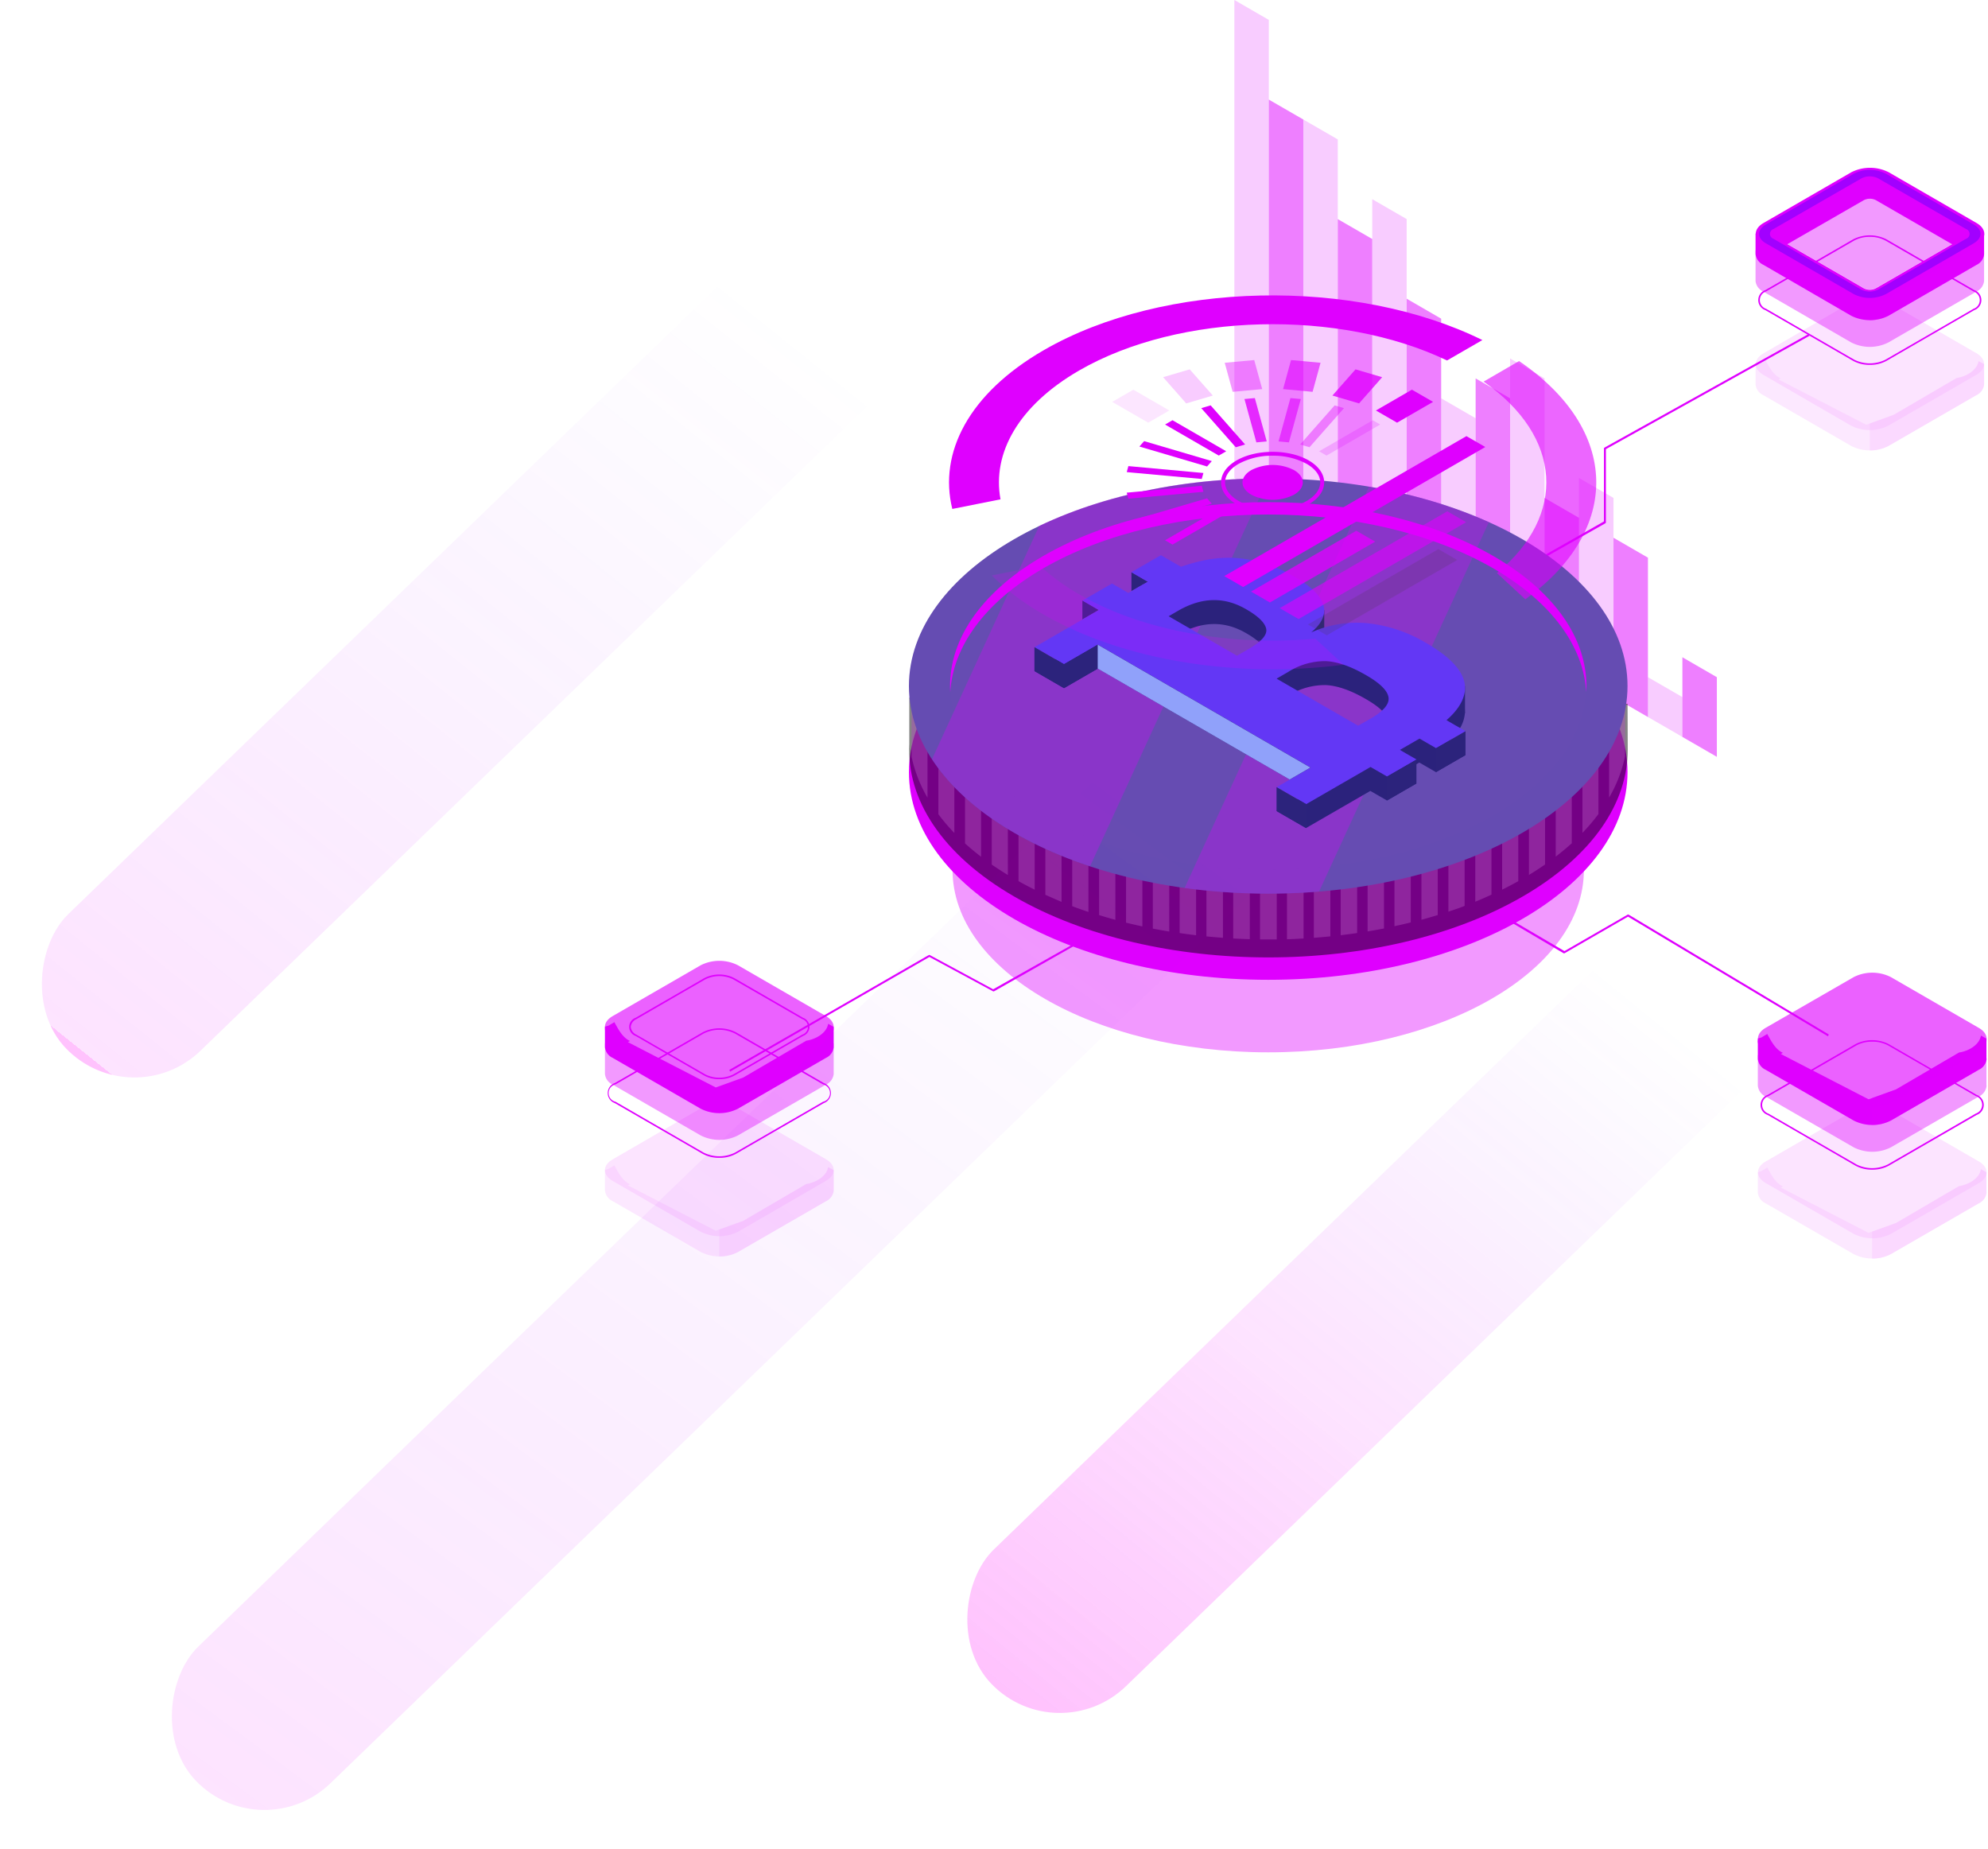 <svg xmlns="http://www.w3.org/2000/svg" xmlns:xlink="http://www.w3.org/1999/xlink" width="1024.683" height="953.121" viewBox="0 0 1024.683 953.121">
  <defs>
    <linearGradient id="linear-gradient" x1="0.487" y1="0.268" x2="0.5" y2="1" gradientUnits="objectBoundingBox">
      <stop offset="0" stop-color="#8f1eff" stop-opacity="0"/>
      <stop offset="0.531" stop-color="#f01dff" stop-opacity="0.122"/>
      <stop offset="1" stop-color="#ff00f7" stop-opacity="0.239"/>
    </linearGradient>
    <linearGradient id="linear-gradient-2" x1="0.487" y1="0.268" x2="0.5" y2="1" gradientUnits="objectBoundingBox">
      <stop offset="0" stop-color="#8f1eff" stop-opacity="0"/>
      <stop offset="1" stop-color="#f01dff" stop-opacity="0.122"/>
      <stop offset="1" stop-color="#ff00f7" stop-opacity="0.239"/>
    </linearGradient>
  </defs>
  <g id="Illustration" transform="translate(-672.193 -166.923)">
    <g id="Group_10" data-name="Group 10">
      <g id="Illustration-2" data-name="Illustration" transform="translate(1154 171.923)">
        <g id="Group_9" data-name="Group 9" transform="translate(-170 -40)">
          <g id="Group_2" data-name="Group 2" transform="translate(594.242 605.156)" opacity="0.3">
            <path id="Path_1" data-name="Path 1" d="M621.828,558.074V547.806l-2.818-1.582c-.8,4.837-6.507,8.046-11.3,8.71l-32.463,19-14.159,5.111L515.847,555.69l1.053-.6c-3.871-1.811-5.956-5.937-8.041-9.719l-3.047,1.811-1.81.527V558.23a6.879,6.879,0,0,0,3.986,5.57l45.384,26.175a21.383,21.383,0,0,0,19.244,0L617.932,563.8a6.877,6.877,0,0,0,3.964-5.455,1.178,1.178,0,0,0,0-.275Z" transform="translate(-504.002 -513.774)" fill="#df00ff" opacity="0.3"/>
            <path id="Path_2" data-name="Path 2" d="M598.766,554.784l-32.463,19-12.326,4.447V592.12a19.635,19.635,0,0,0,9.622-2.292l45.316-26.175a6.877,6.877,0,0,0,3.964-5.455,1.077,1.077,0,0,0,0-.275V547.656l-2.589-1.444h-.275C609.145,550.979,603.509,554.028,598.766,554.784Z" transform="translate(-495.054 -513.624)" fill="#df00ff" opacity="0.3"/>
            <path id="Path_3" data-name="Path 3" d="M553.363,584.327l-45.316-26.176c-5.315-3.048-5.315-8.045,0-11.116l45.316-26.176a21.392,21.392,0,0,1,19.244,0l45.316,26.176c5.292,3.071,5.292,8.068,0,11.116l-45.316,26.176a21.256,21.256,0,0,1-19.244,0Z" transform="translate(-503.991 -518.573)" fill="#df00ff" opacity="0.3"/>
            <g id="Group_1" data-name="Group 1" transform="translate(0.07)" opacity="0.3">
              <path id="Path_4" data-name="Path 4" d="M553.363,584.327l-45.316-26.176c-5.315-3.048-5.315-8.045,0-11.116l45.316-26.176a21.392,21.392,0,0,1,19.244,0l45.316,26.176c5.292,3.071,5.292,8.068,0,11.116l-45.316,26.176a21.256,21.256,0,0,1-19.244,0Z" transform="translate(-504.061 -518.573)" fill="#df00ff" opacity="0.3"/>
            </g>
          </g>
          <path id="Path_5" data-name="Path 5" d="M562.712,556.428a17.6,17.6,0,0,1-8.545-2.04l-45.315-26.176a5.478,5.478,0,0,1,0-10.337L554.168,491.7a18.96,18.96,0,0,1,17.068,0l45.338,26.176a5.478,5.478,0,0,1,0,10.337l-45.316,26.176A17.6,17.6,0,0,1,562.712,556.428Zm0-65.966a16.823,16.823,0,0,0-8.155,1.925l-45.315,26.176a4.722,4.722,0,0,0,0,8.962L554.557,553.7a18.039,18.039,0,0,0,16.289,0l45.316-26.221a4.722,4.722,0,0,0,0-8.962l-45.316-26.176a16.793,16.793,0,0,0-8.134-1.88Z" transform="translate(90.453 81.408)" fill="#df00ff"/>
          <path id="Path_6" data-name="Path 6" d="M621.828,512.176V496.659l-2.818-1.581c-.8,4.859-6.507,8.045-11.3,8.71l-32.463,19L561.093,527.9l-45.246-23.357,1.053-.6c-3.871-1.811-5.956-5.936-8.041-9.719l-3.047,1.811-1.81.527v15.77a6.879,6.879,0,0,0,3.986,5.57l45.384,26.175a21.245,21.245,0,0,0,19.244,0L617.931,517.9a6.876,6.876,0,0,0,3.964-5.455,1.178,1.178,0,0,0,0-.275Z" transform="translate(90.24 82.224)" fill="#df00ff" opacity="0.4"/>
          <path id="Path_7" data-name="Path 7" d="M621.828,499.676V489.408l-2.818-1.582c-.8,4.86-6.507,8.046-11.3,8.711l-32.463,19-14.159,5.111-45.246-23.356,1.053-.6c-3.871-1.811-5.956-5.937-8.041-9.719l-3.047,1.833-1.81.5v10.521a6.879,6.879,0,0,0,3.986,5.57l45.384,26.175a21.245,21.245,0,0,0,19.244,0L617.926,505.4a6.877,6.877,0,0,0,3.964-5.456,1.181,1.181,0,0,0,0-.275Z" transform="translate(90.24 80.926)" fill="#df00ff"/>
          <path id="Path_8" data-name="Path 8" d="M598.766,496.386l-32.463,19-12.326,4.446v13.89a19.659,19.659,0,0,0,9.622-2.292l45.316-26.176a6.873,6.873,0,0,0,3.964-5.454,1.085,1.085,0,0,0,0-.276V489.257l-2.589-1.444h-.275C609.145,492.581,603.509,495.721,598.766,496.386Z" transform="translate(99.188 81.075)" fill="#df00ff" opacity="0.3"/>
          <path id="Path_9" data-name="Path 9" d="M553.363,525.881l-45.316-26.175c-5.315-3.071-5.315-8.068,0-11.117l45.316-26.107a21.256,21.256,0,0,1,19.244,0l45.316,26.176c5.292,3.048,5.292,8.045,0,11.116L572.538,525.88a21.384,21.384,0,0,1-19.175,0Z" transform="translate(90.251 76.128)" fill="rgba(223,0,255,0.62)"/>
          <path id="Path_10" data-name="Path 10" d="M617.863,494.522l-45.316,26.107a21.393,21.393,0,0,1-19.244,0l-45.316-26.175a7.177,7.177,0,0,1-3.94-4.928c-.321,2.292,1.008,4.584,3.94,6.189l45.384,26.244a21.255,21.255,0,0,0,19.244,0l45.316-26.176a6.372,6.372,0,0,0,3.918-6.189,7.2,7.2,0,0,1-3.986,4.928Z" transform="translate(90.24 81.382)" fill="#df00ff"/>
          <path id="Path_11" data-name="Path 11" d="M565.057,500.354,461.98,438.67l-32.772,18.906h-.381L365,419.955l.381-.955,63.828,37.43,32.772-18.906.762.382,102.7,61.493Z" transform="translate(65.352 68.754)" fill="#df00ff"/>
          <g id="Group_4" data-name="Group 4" transform="translate(0 603.981)" opacity="0.3">
            <path id="Path_12" data-name="Path 12" d="M117.9,557.132V546.863l-2.842-1.581c-.8,4.859-6.509,8.046-11.277,8.71l-32.5,19L57.118,578.1,11.85,554.748l1.054-.6c-3.874-1.81-5.959-5.937-8.045-9.718l-3.048,1.833-1.811.5v10.521a6.877,6.877,0,0,0,3.988,5.57l45.337,26.175a21.264,21.264,0,0,0,19.253,0l45.337-26.175A6.88,6.88,0,0,0,117.9,557.4Z" transform="translate(0 -512.768)" fill="#df00ff" opacity="0.3"/>
            <path id="Path_13" data-name="Path 13" d="M94.832,553.88l-32.5,19L50,577.329v13.889a19.651,19.651,0,0,0,9.627-2.292l45.337-26.175a6.875,6.875,0,0,0,3.988-5.455V546.752l-2.613-1.444h-.275C105.192,550.03,99.554,553.17,94.832,553.88Z" transform="translate(8.952 -512.612)" fill="#df00ff" opacity="0.3"/>
            <path id="Path_14" data-name="Path 14" d="M49.325,583.417,3.988,557.241c-5.318-3.071-5.318-8.068,0-11.116l45.337-26.244a21.265,21.265,0,0,1,19.253,0l45.337,26.175c5.3,3.049,5.3,8.046,0,11.117L68.579,583.417a21.412,21.412,0,0,1-19.253,0Z" transform="translate(0 -517.577)" fill="#df00ff" opacity="0.3"/>
            <g id="Group_3" data-name="Group 3" transform="translate(0.001)" opacity="0.3">
              <path id="Path_15" data-name="Path 15" d="M49.326,583.417,3.989,557.241c-5.318-3.071-5.318-8.068,0-11.116l45.337-26.244a21.265,21.265,0,0,1,19.253,0l45.337,26.175c5.295,3.049,5.295,8.046,0,11.117L68.579,583.417a21.412,21.412,0,0,1-19.253,0Z" transform="translate(0 -517.577)" fill="#df00ff" opacity="0.3"/>
            </g>
          </g>
          <path id="Path_16" data-name="Path 16" d="M58.734,551.247a17.35,17.35,0,0,1-8.55-2.041L4.847,523.031a5.478,5.478,0,0,1,0-10.314l45.337-26.176a18.888,18.888,0,0,1,17.1,0l45.337,26.176a5.478,5.478,0,0,1,0,10.314L67.283,549.206a17.347,17.347,0,0,1-8.549,2.041Zm-8.16-2.728a18.057,18.057,0,0,0,16.3,0l45.337-26.175a4.584,4.584,0,0,0,0-8.94l-45.34-26.175a17.921,17.921,0,0,0-16.3,0L5.237,513.4a4.585,4.585,0,0,0,0,8.94Z" transform="translate(0.218 80.481)" fill="#df00ff"/>
          <path id="Path_17" data-name="Path 17" d="M117.9,507.022v-15.54l-2.842-1.582c-.8,4.86-6.509,8.046-11.277,8.71l-32.5,19L57.118,522.7,11.85,499.344l1.054-.6c-3.874-1.811-5.959-5.937-8.045-9.718l-3.048,1.833-1.811.5v15.8a6.74,6.74,0,0,0,3.988,5.546l45.337,26.176a21.274,21.274,0,0,0,19.253,0l45.337-26.176a6.875,6.875,0,0,0,3.988-5.455v-.229Z" transform="translate(0 81.293)" fill="#df00ff" opacity="0.4"/>
          <path id="Path_18" data-name="Path 18" d="M117.9,494.493V484.225l-2.842-1.582c-.8,4.859-6.509,8.046-11.277,8.71l-32.5,19-14.165,5.111L11.85,492.109l1.054-.6c-3.874-1.81-5.959-5.935-8.045-9.7L1.811,483.62,0,484.12v10.543a6.878,6.878,0,0,0,3.988,5.547L49.325,526.4a21.265,21.265,0,0,0,19.253,0l45.337-26.175a6.875,6.875,0,0,0,3.988-5.455Z" transform="translate(0 80.002)" fill="#df00ff"/>
          <path id="Path_19" data-name="Path 19" d="M49.325,520.771,3.988,494.6c-5.318-3.071-5.318-8.068,0-11.116L49.325,457.3a21.274,21.274,0,0,1,19.253,0l45.337,26.176c5.3,3.071,5.3,8.045,0,11.116L68.579,520.771a21.274,21.274,0,0,1-19.253,0Z" transform="translate(0 75.2)" fill="rgba(223,0,255,0.62)"/>
          <path id="Path_20" data-name="Path 20" d="M57.054,514.932A15.706,15.706,0,0,1,49.33,513.1L13.917,492.653a4.974,4.974,0,0,1,0-9.375l35.412-20.445a17,17,0,0,1,15.449,0l35.413,20.445a4.974,4.974,0,0,1,0,9.375L64.778,513.1a15.706,15.706,0,0,1-7.724,1.832Zm-7.335-2.521a16.161,16.161,0,0,0,14.646,0L99.8,491.966a4.194,4.194,0,0,0,0-8L64.365,463.544a16.161,16.161,0,0,0-14.646,0L14.306,483.99a4.881,4.881,0,0,0-2.911,3.989,4.952,4.952,0,0,0,2.911,4.011Z" transform="translate(1.899 76.27)" fill="#df00ff"/>
          <path id="Path_21" data-name="Path 21" d="M113.909,489.331,68.572,515.506a21.264,21.264,0,0,1-19.253,0L3.982,489.331A7.178,7.178,0,0,1,.039,484.4a6.464,6.464,0,0,0,3.942,6.211L49.319,516.79a21.412,21.412,0,0,0,19.253,0l45.337-26.176a6.416,6.416,0,0,0,3.92-6.211,7.156,7.156,0,0,1-3.92,4.928Z" transform="translate(0.006 80.465)" fill="#df00ff"/>
          <path id="Path_22" data-name="Path 22" d="M54.768,515.337,157.5,456.228l32.877,17.738h.381l63.617-36.058-.387-.9-63.617,35.876L157.492,455.14l-.76.367L54.382,514.434Z" transform="translate(9.737 71.978)" fill="#df00ff"/>
          <g id="Group_6" data-name="Group 6" transform="translate(593.061 188.549)" opacity="0.3">
            <path id="Path_23" data-name="Path 23" d="M620.79,204.824V194.556l-2.839-1.582c-.8,4.836-6.5,8.046-11.266,8.71l-32.471,18.979-14.15,5.137-45.225-23.36,1.053-.619c-3.87-1.787-5.953-5.937-8.038-9.7l-3.046,1.811-1.809.5v10.544a6.714,6.714,0,0,0,3.984,5.546L552.277,236.7a21.236,21.236,0,0,0,19.235,0L616.8,210.522a6.872,6.872,0,0,0,3.984-5.454Z" transform="translate(-503 -160.416)" fill="#df00ff" opacity="0.3"/>
            <path id="Path_24" data-name="Path 24" d="M597.741,201.53l-32.47,18.979-12.32,4.469v13.89a19.63,19.63,0,0,0,9.617-2.292L607.862,210.4a6.88,6.88,0,0,0,3.985-5.455v-10.52l-2.588-1.444h-.275C608.068,197.725,602.458,200.866,597.741,201.53Z" transform="translate(-494.056 -160.262)" fill="#df00ff" opacity="0.3"/>
            <path id="Path_25" data-name="Path 25" d="M552.26,231.093l-45.179-26.175c-5.313-3.071-5.313-8.046,0-11.117l45.179-26.267a21.236,21.236,0,0,1,19.235,0l45.294,26.176c5.312,3.071,5.312,8.045,0,11.116L571.495,231a21.231,21.231,0,0,1-19.235.091Z" transform="translate(-502.983 -165.231)" fill="#df00ff" opacity="0.3"/>
            <g id="Group_5" data-name="Group 5" transform="translate(0.114)" opacity="0.3">
              <path id="Path_26" data-name="Path 26" d="M552.26,231.093l-45.179-26.175c-5.313-3.071-5.313-8.046,0-11.117l45.179-26.267a21.236,21.236,0,0,1,19.235,0l45.294,26.176c5.312,3.071,5.312,8.045,0,11.116L571.495,231a21.231,21.231,0,0,1-19.235.091Z" transform="translate(-503.096 -165.231)" fill="#df00ff" opacity="0.3"/>
            </g>
          </g>
          <path id="Path_27" data-name="Path 27" d="M561.684,204.636a17.586,17.586,0,0,1-8.541-2.04L507.849,176.42a5.479,5.479,0,0,1,0-10.337l45.294-26.176a18.99,18.99,0,0,1,17.082,0l45.293,26.176a5.479,5.479,0,0,1,0,10.337L570.225,202.6a17.59,17.59,0,0,1-8.541,2.036Zm0-65.989a16.731,16.731,0,0,0-8.13,1.948l-45.317,26.176a4.723,4.723,0,0,0,0,8.962l45.317,26.175a18.025,18.025,0,0,0,16.281,0l45.293-26.175a4.723,4.723,0,0,0,0-8.962L569.835,140.6A16.819,16.819,0,0,0,561.684,138.647Z" transform="translate(90.274 18.42)" fill="#df00ff"/>
          <path id="Path_28" data-name="Path 28" d="M620.79,160.37V144.853l-2.839-1.582c-.8,4.836-6.5,8.046-11.266,8.711l-32.471,19-14.151,5.2-45.225-23.356,1.053-.6c-3.87-1.81-5.953-5.937-8.038-9.718l-3.046,1.811-1.809.527v15.77a6.881,6.881,0,0,0,4.1,5.478l45.18,26.129a21.226,21.226,0,0,0,19.235,0l45.293-26.175a6.871,6.871,0,0,0,3.984-5.455v-.229Z" transform="translate(90.061 19.25)" fill="#df00ff" opacity="0.4"/>
          <path id="Path_29" data-name="Path 29" d="M620.79,147.9V137.63l-2.839-1.582c-.8,4.836-6.5,8.046-11.266,8.71l-32.471,19-14.151,5.111-45.225-23.448,1.053-.6c-3.87-1.811-5.953-5.937-8.038-9.719l-3.046,1.811L503,137.44v10.521a6.877,6.877,0,0,0,3.984,5.57l45.3,26.269a21.363,21.363,0,0,0,19.235,0l45.293-26.175a6.871,6.871,0,0,0,3.984-5.455Z" transform="translate(90.061 17.924)" fill="#df00ff"/>
          <path id="Path_30" data-name="Path 30" d="M597.741,144.6l-32.47,19-12.32,4.446v13.89a19.643,19.643,0,0,0,9.617-2.292l45.293-26.176a6.876,6.876,0,0,0,3.985-5.454V137.466l-2.588-1.444h-.275C608.068,140.79,602.458,143.93,597.741,144.6Z" transform="translate(99.005 18.088)" fill="#df00ff" opacity="0.3"/>
          <path id="Path_31" data-name="Path 31" d="M515.151,149.317l42.935-24.708a6.863,6.863,0,0,1,6.159,0L606.4,148.974l-.458.275c4.762-.665,10.464-3.874,11.266-8.71L569.879,114.18l-13.74-3.644-11.22,6.6L507.137,139.69C509.2,143.381,511.281,147.53,515.151,149.317Z" transform="translate(90.802 13.525)" fill="#df00ff"/>
          <path id="Path_32" data-name="Path 32" d="M561.159,111.81l-5.038-1.352-11.221,6.6-37.783,22.554c2.085,3.781,4.168,7.908,8.038,9.718l42.935-24.708a6.093,6.093,0,0,1,3.069-.757Z" transform="translate(90.798 13.511)" fill="#df00ff" opacity="0.3"/>
          <path id="Path_33" data-name="Path 33" d="M552.26,174.144l-45.179-26.222c-5.313-3.048-5.313-8.045,0-11.116l45.293-26.176a21.373,21.373,0,0,1,19.235,0L616.9,136.806c5.313,3.071,5.313,8.068,0,11.116L571.609,174.1a21.238,21.238,0,0,1-19.349.046Zm12.709-59.594a6.863,6.863,0,0,0-6.159,0l-45.294,26.175a1.881,1.881,0,0,0,0,3.576l45.294,26.175a6.863,6.863,0,0,0,6.159,0L610.263,144.3a1.9,1.9,0,0,0,0-3.576Z" transform="translate(90.078 13.132)" fill="#df00ff"/>
          <path id="Path_34" data-name="Path 34" d="M608.874,139.816l-45.293-26.175a6.865,6.865,0,0,0-6.16,0l-45.293,26.175c-1.145.665-1.512,1.581-1.145,2.43a2.752,2.752,0,0,1,1.145-1.146l45.293-26.084a6.865,6.865,0,0,1,6.16,0l45.293,26.176A2.679,2.679,0,0,1,610,142.338a1.991,1.991,0,0,0-1.126-2.522Z" transform="translate(91.466 13.95)" fill="#df00ff"/>
          <path id="Path_35" data-name="Path 35" d="M616.784,142.657l-45.293,26.175a21.226,21.226,0,0,1-19.235,0l-45.179-26.175a7.1,7.1,0,0,1-3.939-4.9,6.444,6.444,0,0,0,3.939,6.189l45.179,26.221a21.236,21.236,0,0,0,19.235,0l45.293-26.176a6.441,6.441,0,0,0,3.939-6.188,7.108,7.108,0,0,1-3.939,4.859Z" transform="translate(90.085 18.398)" fill="#df00ff"/>
          <path id="Path_36" data-name="Path 36" d="M553.282,173.247l-45.294-26.176c-4.579-2.659-4.579-6.876,0-9.627l45.294-26.175a18.3,18.3,0,0,1,16.671,0l45.293,26.175c4.579,2.659,4.579,6.876,0,9.627l-45.293,26.176A18.3,18.3,0,0,1,553.282,173.247Zm12.685-59.594a9.534,9.534,0,0,0-8.7,0l-45.293,26.083a2.659,2.659,0,0,0,0,5.043L557.2,170.955a9.7,9.7,0,0,0,8.7,0l45.317-26.176a2.66,2.66,0,0,0,0-5.043Z" transform="translate(90.339 13.296)" fill="#a200ff"/>
          <path id="Path_37" data-name="Path 37" d="M563.585,113.641a6.863,6.863,0,0,0-6.159,0l-45.294,26.175a1.881,1.881,0,0,0,0,3.576l45.294,26.175a6.863,6.863,0,0,0,6.159,0l45.294-26.175a1.9,1.9,0,0,0,0-3.576Z" transform="translate(91.463 13.95)" fill="#df00ff" opacity="0.4"/>
          <path id="Path_38" data-name="Path 38" d="M552.454,181.9,447.5,240.328l-.012,37.833-.191.33-64.5,36.466-.635-.808,64.329-36.561.013-37.833.712-.469,104.6-58.191Z" transform="translate(68.425 26.158)" fill="#df00ff"/>
          <path id="Path_39" data-name="Path 39" d="M471.023,322.3l17.76,10.28v41.048l-17.76-10.262Z" transform="translate(84.336 51.44)" fill="#df00ff" opacity="0.5"/>
          <path id="Path_40" data-name="Path 40" d="M455.961,331.015l17.76,10.262V361.8l-17.76-10.261Z" transform="translate(81.639 53.001)" fill="#df00ff" opacity="0.2"/>
          <path id="Path_41" data-name="Path 41" d="M440.9,270.059l17.76,10.28v82.115L440.9,352.191Z" transform="translate(78.942 42.087)" fill="#df00ff" opacity="0.5"/>
          <path id="Path_42" data-name="Path 42" d="M425.819,243.948,443.6,254.21V356.867L425.819,346.6Z" transform="translate(76.242 37.412)" fill="#df00ff" opacity="0.2"/>
          <path id="Path_43" data-name="Path 43" d="M410.757,252.652l17.759,10.261v82.132l-17.759-10.28Z" transform="translate(73.545 38.97)" fill="#df00ff" opacity="0.5"/>
          <path id="Path_44" data-name="Path 44" d="M395.693,191.711l17.76,10.262v143.7l-17.76-10.262Z" transform="translate(70.848 28.059)" fill="#df00ff" opacity="0.2"/>
          <path id="Path_45" data-name="Path 45" d="M380.632,200.415l17.759,10.262v123.18L380.632,323.6Z" transform="translate(68.151 29.617)" fill="#df00ff" opacity="0.5"/>
          <path id="Path_46" data-name="Path 46" d="M365.569,209.118l17.76,10.262V322.035l-17.76-10.261Z" transform="translate(65.454 31.175)" fill="#df00ff" opacity="0.2"/>
          <path id="Path_47" data-name="Path 47" d="M350.492,165.585l17.778,10.28v143.7L350.492,309.3Z" transform="translate(62.755 23.381)" fill="#df00ff" opacity="0.5"/>
          <path id="Path_48" data-name="Path 48" d="M335.429,122.067l17.759,10.261V317.1l-17.759-10.281Z" transform="translate(60.058 15.589)" fill="#df00ff" opacity="0.2"/>
          <path id="Path_49" data-name="Path 49" d="M320.366,130.771l17.76,10.261V305.261L320.366,295Z" transform="translate(57.361 17.148)" fill="#df00ff" opacity="0.5"/>
          <path id="Path_50" data-name="Path 50" d="M305.3,87.237,323.063,97.5V302.793L305.3,292.53Z" transform="translate(54.664 9.353)" fill="#df00ff" opacity="0.2"/>
          <path id="Path_51" data-name="Path 51" d="M290.225,78.533,308,88.8V294.089l-17.778-10.261Z" transform="translate(51.964 7.795)" fill="#df00ff" opacity="0.5"/>
          <path id="Path_52" data-name="Path 52" d="M275.163,35l17.76,10.262v246.36l-17.76-10.262Z" transform="translate(49.267)" fill="#df00ff" opacity="0.2"/>
          <path id="Path_53" data-name="Path 53" d="M314.669,523.557c89.862,0,162.711-42.1,162.711-94.024s-72.849-94.026-162.711-94.026-162.71,42.1-162.71,94.026S224.806,523.557,314.669,523.557Z" transform="translate(27.208 53.805)" fill="#df00ff" opacity="0.4"/>
          <path id="Path_54" data-name="Path 54" d="M318.084,495.8c102.279,0,185.193-47.913,185.193-107.017S420.363,281.762,318.084,281.762,132.891,329.675,132.891,388.779,215.8,495.8,318.084,495.8Z" transform="translate(23.794 44.182)" fill="#df00ff"/>
          <path id="Path_55" data-name="Path 55" d="M503.28,355.3H498.7c-7.434-19.058-23.984-37.181-49.672-52.005-72.319-41.8-189.587-41.8-261.816,0-24.259,14.018-40.279,30.95-48.353,48.854h-5.8V375.88c-1.445,28.422,16.607,57.119,54.157,78.8,72.32,41.781,189.587,41.781,261.908,0,36.159-20.909,54.249-48.287,54.249-75.682Z" transform="translate(23.809 42.424)" opacity="0.48"/>
          <path id="Path_56" data-name="Path 56" d="M498.513,344.553q-.384-.989-.824-1.978v-15.6h-9.7v-1.118a98.855,98.855,0,0,0-8.238-9.693v10.811h-5.493V310.8q-3.863-3.519-8.276-6.89v23.108H460.49V299.8c-2.655-1.832-5.493-3.664-8.312-5.387v32.509h-5.493V291.191q-4.064-2.29-8.33-4.4v40.131h-5.493V284.245q-4.119-1.832-8.349-3.664v46.344h-5.492V289.45h-8.368v37.529h-5.492V299.8h-8.4v27.231h-5.492V310.1h-8.422v16.932h-5.384v-6.616H369.1v6.616H266.816v-6.616h-8.458v6.616h-5.384V310.1h-8.385v16.932H239.1V299.8h-8.4v27.231h-5.5V289.45h-8.368v37.529H211.34V280.6q-4.23,1.723-8.349,3.666v42.77H197.5V286.811c-2.838,1.411-5.621,2.859-8.33,4.38v35.788h-5.493V294.416q-4.338,2.6-8.312,5.369v27.194h-5.492V303.816c-2.948,2.235-5.7,4.545-8.276,6.89v16.272h-5.5V315.984a104.413,104.413,0,0,0-8.239,9.675v1.229h-9.7v14.384h-4.118v39.783a71.788,71.788,0,0,0,8.22,21.111V377.373h5.6v33.3a99.077,99.077,0,0,0,8.239,9.658V377.373h5.5v48.341c2.581,2.327,5.346,4.637,8.276,6.873V377.373h5.492v59.245q3.992,2.748,8.312,5.387V377.373h5.493v67.8q4.064,2.255,8.33,4.38v-72.18H203v74.821q4.119,1.832,8.349,3.664v-78.43h5.492v80.629c2.746,1.045,5.493,2.034,8.368,2.988V377.373H230.7v85.284c2.784.862,5.493,1.668,8.4,2.437V377.373h5.492V466.56c2.784.678,5.584,1.337,8.422,1.942V377.428h5.384V469.62c2.8.551,5.621,1.045,8.458,1.521V377.373h5.365v94.538c2.8.422,5.638.788,8.476,1.137V377.373h5.328v96.261c2.82.275,5.657.513,8.514.733V377.373h5.292v97.342c2.856.146,5.694.275,8.549.367V377.373h5.274v97.819h8.622V377.373h5.274v97.709c2.856,0,5.694-.221,8.549-.367V377.373h5.292v96.994c2.857-.22,5.694-.459,8.514-.752V377.373h5.328v95.656c2.838-.33,5.675-.714,8.476-1.118V377.373h5.384v93.7c2.838-.457,5.657-.971,8.458-1.521V377.373h5.382v91.02c2.838-.623,5.639-1.264,8.422-1.961V377.373h5.493v87.7c2.819-.77,5.621-1.594,8.4-2.437V377.373h5.493V460.88c2.819-.935,5.621-1.833,8.367-2.969V377.373H424.6v78.394c2.819-1.154,5.6-2.345,8.349-3.664v-74.73h5.492v72.182q4.268-2.126,8.331-4.38v-67.8h5.492v64.6q4.34-2.639,8.312-5.406v-59.2h5.493v55.158q4.393-3.39,8.276-6.89V377.373h5.492v42.9a96.8,96.8,0,0,0,8.239-9.693V377.373h5.511v24.721a71.108,71.108,0,0,0,8.22-21.312v-36.21Z" transform="translate(24 43.971)" fill="#ac4db9" opacity="0.48"/>
          <path id="Path_57" data-name="Path 57" d="M318.084,458.139c102.279,0,185.193-47.914,185.193-107.017S420.363,244.1,318.084,244.1,132.891,292.017,132.891,351.121,215.8,458.139,318.084,458.139Z" transform="translate(23.794 37.44)" fill="#654cb2"/>
          <path id="Path_58" data-name="Path 58" d="M316.347,244.041c-41.963,0-83.927,8.192-118.091,24.556L143,388.808c9.008,13.835,23.087,26.792,42.33,37.915a208.977,208.977,0,0,0,39.126,17.261Z" transform="translate(25.604 37.428)" fill="#df00ff" opacity="0.3"/>
          <path id="Path_59" data-name="Path 59" d="M348.466,247.74l-95.06,206.816a319.707,319.707,0,0,0,69.317,1.832l87.5-190.377a252.71,252.71,0,0,0-61.757-18.271Z" transform="translate(45.372 38.091)" fill="#df00ff" opacity="0.3"/>
          <g id="Group_8" data-name="Group 8" transform="translate(47.162 222.024)" opacity="0.05">
            <path id="Path_60" data-name="Path 60" d="M314.867,444.039c90.58,0,164.01-42.433,164.01-94.777s-73.43-94.777-164.01-94.777-164.01,42.433-164.01,94.777S224.287,444.039,314.867,444.039Z" transform="translate(-20.151 -182.726)" fill="#df00ff" opacity="0.05"/>
            <g id="Group_7" data-name="Group 7" opacity="0.05">
              <path id="Path_61" data-name="Path 61" d="M41.758,359.757,40,358.731,325.727,193.623l1.758,1.026Z" transform="translate(-40 -193.623)" fill="#252561" opacity="0.05"/>
              <path id="Path_62" data-name="Path 62" d="M46.028,362.209,44.27,361.2,330,196.094l1.758,1.008Z" transform="translate(-39.235 -193.181)" fill="#252561" opacity="0.05"/>
              <path id="Path_63" data-name="Path 63" d="M50.3,364.681l-1.758-1.008L334.268,198.566l1.758,1.007Z" transform="translate(-38.471 -192.738)" fill="#252561" opacity="0.05"/>
              <path id="Path_64" data-name="Path 64" d="M54.569,367.152l-1.758-1.008L338.538,201.037l1.758,1.007Z" transform="translate(-37.706 -192.296)" fill="#252561" opacity="0.05"/>
              <path id="Path_65" data-name="Path 65" d="M58.839,369.626,57.081,368.6,342.808,203.492l1.758,1.027Z" transform="translate(-36.942 -191.856)" fill="#252561" opacity="0.05"/>
              <path id="Path_66" data-name="Path 66" d="M63.109,372.079l-1.758-1.008L347.078,205.963l1.758,1.008Z" transform="translate(-36.177 -191.414)" fill="#252561" opacity="0.05"/>
              <path id="Path_67" data-name="Path 67" d="M67.38,374.55l-1.758-1.008L351.349,208.434l1.739,1.008Z" transform="translate(-35.412 -190.971)" fill="#252561" opacity="0.05"/>
              <path id="Path_68" data-name="Path 68" d="M71.65,377.021l-1.758-1.008L355.619,210.906l1.74,1.008Z" transform="translate(-34.648 -190.529)" fill="#252561" opacity="0.05"/>
              <path id="Path_69" data-name="Path 69" d="M75.92,379.5l-1.758-1.027L359.889,213.362l1.74,1.008Z" transform="translate(-33.883 -190.089)" fill="#252561" opacity="0.05"/>
              <path id="Path_70" data-name="Path 70" d="M80.191,381.948l-1.758-1.008L364.16,215.833l1.739,1.008Z" transform="translate(-33.119 -189.646)" fill="#252561" opacity="0.05"/>
              <path id="Path_71" data-name="Path 71" d="M84.442,384.419,82.7,383.411,368.43,218.3l1.739,1.008Z" transform="translate(-32.354 -189.204)" fill="#252561" opacity="0.05"/>
              <path id="Path_72" data-name="Path 72" d="M88.713,386.89l-1.739-1.007L372.7,220.775l1.739,1.008Z" transform="translate(-31.589 -188.762)" fill="#252561" opacity="0.05"/>
              <path id="Path_73" data-name="Path 73" d="M92.983,389.346l-1.739-1.008L376.971,223.23l1.739,1.008Z" transform="translate(-30.825 -188.322)" fill="#252561" opacity="0.05"/>
              <path id="Path_74" data-name="Path 74" d="M97.254,391.817l-1.739-1.008L381.242,225.7l1.739,1.008Z" transform="translate(-30.06 -187.879)" fill="#252561" opacity="0.05"/>
              <path id="Path_75" data-name="Path 75" d="M101.524,394.288l-1.739-1.008L385.512,228.173l1.739,1.008Z" transform="translate(-29.296 -187.437)" fill="#252561" opacity="0.05"/>
              <path id="Path_76" data-name="Path 76" d="M105.8,396.762l-1.758-1.007L389.767,230.629l1.758,1.026Z" transform="translate(-28.534 -186.997)" fill="#252561" opacity="0.05"/>
              <path id="Path_77" data-name="Path 77" d="M110.068,399.234l-1.758-1.026L394.037,233.1l1.758,1.008Z" transform="translate(-27.769 -186.555)" fill="#252561" opacity="0.05"/>
              <path id="Path_78" data-name="Path 78" d="M114.338,401.687l-1.757-1.008L398.307,235.572l1.758,1.007Z" transform="translate(-27.005 -186.112)" fill="#252561" opacity="0.05"/>
              <path id="Path_79" data-name="Path 79" d="M118.608,404.158l-1.757-1.008L402.577,238.042l1.758,1.008Z" transform="translate(-26.24 -185.67)" fill="#252561" opacity="0.05"/>
              <path id="Path_80" data-name="Path 80" d="M122.879,406.632l-1.758-1.026L406.848,240.5l1.758,1.026Z" transform="translate(-25.475 -185.23)" fill="#252561" opacity="0.05"/>
              <path id="Path_81" data-name="Path 81" d="M127.149,409.084l-1.757-1.008L411.118,242.969l1.758,1.008Z" transform="translate(-24.711 -184.788)" fill="#252561" opacity="0.05"/>
              <path id="Path_82" data-name="Path 82" d="M131.419,411.556l-1.757-1.008L415.388,245.44l1.758,1.008Z" transform="translate(-23.946 -184.345)" fill="#252561" opacity="0.05"/>
              <path id="Path_83" data-name="Path 83" d="M135.69,414.027l-1.758-1.008L419.659,247.912l1.758,1.008Z" transform="translate(-23.182 -183.903)" fill="#252561" opacity="0.05"/>
              <path id="Path_84" data-name="Path 84" d="M139.96,416.5l-1.758-1.008L423.929,250.367l1.758,1.027Z" transform="translate(-22.417 -183.463)" fill="#252561" opacity="0.05"/>
              <path id="Path_85" data-name="Path 85" d="M144.23,418.953l-1.757-1.007L428.2,252.838l1.757,1.008Z" transform="translate(-21.652 -183.021)" fill="#252561" opacity="0.05"/>
              <path id="Path_86" data-name="Path 86" d="M148.5,421.424l-1.758-1.007L432.47,255.309l1.739,1.008Z" transform="translate(-20.888 -182.578)" fill="#252561" opacity="0.05"/>
              <path id="Path_87" data-name="Path 87" d="M152.771,423.9l-1.757-1.008L436.741,257.781l1.739,1.007Z" transform="translate(-20.123 -182.136)" fill="#252561" opacity="0.05"/>
              <path id="Path_88" data-name="Path 88" d="M157.023,426.37l-1.739-1.026L441.011,260.236l1.739,1.027Z" transform="translate(-19.359 -181.696)" fill="#252561" opacity="0.05"/>
              <path id="Path_89" data-name="Path 89" d="M161.293,428.823l-1.739-1.008L445.281,262.708l1.739,1.007Z" transform="translate(-18.594 -181.253)" fill="#252561" opacity="0.05"/>
              <path id="Path_90" data-name="Path 90" d="M165.563,431.294l-1.739-1.008L449.551,265.178l1.739,1.008Z" transform="translate(-17.83 -180.811)" fill="#252561" opacity="0.05"/>
              <path id="Path_91" data-name="Path 91" d="M169.834,433.765l-1.739-1.008L453.822,267.649l1.739,1.008Z" transform="translate(-17.065 -180.369)" fill="#252561" opacity="0.05"/>
              <path id="Path_92" data-name="Path 92" d="M174.1,436.239l-1.739-1.026L458.092,270.106l1.739,1.008Z" transform="translate(-16.3 -179.929)" fill="#252561" opacity="0.05"/>
              <path id="Path_93" data-name="Path 93" d="M178.374,438.692l-1.739-1.008L462.344,272.577l1.757,1.007Z" transform="translate(-15.536 -179.486)" fill="#252561" opacity="0.05"/>
              <path id="Path_94" data-name="Path 94" d="M182.644,441.163l-1.739-1.007L466.632,275.048l1.739,1.008Z" transform="translate(-14.771 -179.044)" fill="#252561" opacity="0.05"/>
              <path id="Path_95" data-name="Path 95" d="M186.915,443.638l-1.739-1.008L470.884,277.5l1.758,1.026Z" transform="translate(-14.007 -178.604)" fill="#252561" opacity="0.05"/>
              <path id="Path_96" data-name="Path 96" d="M191.185,446.109l-1.739-1.027L475.155,279.975,476.912,281Z" transform="translate(-13.242 -178.162)" fill="#252561" opacity="0.05"/>
              <path id="Path_97" data-name="Path 97" d="M195.459,448.561l-1.758-1.008L479.428,282.446l1.758,1.008Z" transform="translate(-12.48 -177.719)" fill="#252561" opacity="0.05"/>
              <path id="Path_98" data-name="Path 98" d="M199.729,451.033l-1.757-1.008L483.7,284.918l1.757,1.008Z" transform="translate(-11.715 -177.277)" fill="#252561" opacity="0.05"/>
              <path id="Path_99" data-name="Path 99" d="M204,453.507l-1.758-1.008L487.969,287.373l1.758,1.026Z" transform="translate(-10.951 -176.837)" fill="#252561" opacity="0.05"/>
              <path id="Path_100" data-name="Path 100" d="M208.269,455.978l-1.757-1.026L492.239,289.844,494,290.871Z" transform="translate(-10.186 -176.395)" fill="#252561" opacity="0.05"/>
              <path id="Path_101" data-name="Path 101" d="M212.54,458.43l-1.758-1.007L496.509,292.315l1.758,1.008Z" transform="translate(-9.422 -175.952)" fill="#252561" opacity="0.05"/>
              <path id="Path_102" data-name="Path 102" d="M216.811,460.9l-1.757-1.007L500.781,294.786l1.757,1.008Z" transform="translate(-8.657 -175.51)" fill="#252561" opacity="0.05"/>
              <path id="Path_103" data-name="Path 103" d="M221.081,463.373l-1.758-1.007L505.05,297.258l1.758,1.008Z" transform="translate(-7.893 -175.067)" fill="#252561" opacity="0.05"/>
              <path id="Path_104" data-name="Path 104" d="M225.351,465.848l-1.757-1.027L509.321,299.714l1.757,1.008Z" transform="translate(-7.128 -174.628)" fill="#252561" opacity="0.05"/>
              <path id="Path_105" data-name="Path 105" d="M229.622,468.3l-1.758-1.008L513.591,302.185l1.758,1.008Z" transform="translate(-6.363 -174.185)" fill="#252561" opacity="0.05"/>
              <path id="Path_106" data-name="Path 106" d="M233.893,470.771l-1.758-1.008L517.862,304.656l1.757,1.008Z" transform="translate(-5.599 -173.743)" fill="#252561" opacity="0.05"/>
              <path id="Path_107" data-name="Path 107" d="M238.162,473.245l-1.758-1.008L522.131,307.111l1.758,1.027Z" transform="translate(-4.834 -173.303)" fill="#252561" opacity="0.05"/>
              <path id="Path_108" data-name="Path 108" d="M242.433,475.7l-1.758-1.008L526.4,309.582l1.739,1.008Z" transform="translate(-4.07 -172.861)" fill="#252561" opacity="0.05"/>
              <path id="Path_109" data-name="Path 109" d="M246.7,478.169l-1.758-1.007,285.73-165.108,1.739,1.008Z" transform="translate(-3.305 -172.418)" fill="#252561" opacity="0.05"/>
              <path id="Path_110" data-name="Path 110" d="M250.954,480.64l-1.739-1.007L534.942,314.525l1.739,1.008Z" transform="translate(-2.541 -171.976)" fill="#252561" opacity="0.05"/>
              <path id="Path_111" data-name="Path 111" d="M255.225,483.115l-1.74-1.008L539.212,316.981l1.739,1.026Z" transform="translate(-1.776 -171.536)" fill="#252561" opacity="0.05"/>
              <path id="Path_112" data-name="Path 112" d="M259.5,485.567l-1.739-1.008L543.484,319.452l1.739,1.008Z" transform="translate(-1.011 -171.094)" fill="#252561" opacity="0.05"/>
              <path id="Path_113" data-name="Path 113" d="M263.767,488.038l-1.74-1.008L547.754,321.923l1.739,1.008Z" transform="translate(-0.247 -170.651)" fill="#252561" opacity="0.05"/>
              <path id="Path_114" data-name="Path 114" d="M268.036,490.51,266.3,489.5,552.024,324.395l1.739,1.008Z" transform="translate(0.518 -170.209)" fill="#252561" opacity="0.05"/>
              <path id="Path_115" data-name="Path 115" d="M272.309,492.984l-1.758-1.026L556.278,326.851l1.757,1.026Z" transform="translate(1.28 -169.769)" fill="#252561" opacity="0.05"/>
              <path id="Path_116" data-name="Path 116" d="M276.579,495.437l-1.758-1.008L560.548,329.321l1.758,1.008Z" transform="translate(2.044 -169.327)" fill="#252561" opacity="0.05"/>
              <path id="Path_117" data-name="Path 117" d="M280.85,497.907l-1.758-1.007L564.819,331.792l1.757,1.008Z" transform="translate(2.809 -168.884)" fill="#252561" opacity="0.05"/>
              <path id="Path_118" data-name="Path 118" d="M285.119,500.379l-1.758-1.008L569.088,334.264l1.758,1.007Z" transform="translate(3.573 -168.442)" fill="#252561" opacity="0.05"/>
              <path id="Path_119" data-name="Path 119" d="M289.39,502.852l-1.758-1.026L573.359,336.719l1.757,1.026Z" transform="translate(4.338 -168.002)" fill="#252561" opacity="0.05"/>
              <path id="Path_120" data-name="Path 120" d="M293.66,505.306,291.9,504.3,577.629,339.191l1.758,1.008Z" transform="translate(5.103 -167.559)" fill="#252561" opacity="0.05"/>
              <path id="Path_121" data-name="Path 121" d="M297.93,507.777l-1.758-1.008L581.9,341.662l1.757,1.008Z" transform="translate(5.867 -167.117)" fill="#252561" opacity="0.05"/>
            </g>
          </g>
          <path id="Path_122" data-name="Path 122" d="M198.9,288.625c64.08-37,167.891-37,231.953,0,30.613,17.7,46.578,40.644,47.933,63.825,1.464-25.306-14.5-50.888-47.933-70.2-64.08-37.016-167.909-37.016-231.953,0-33.432,19.315-49.434,44.9-47.933,70.2C152.32,329.27,168.341,306.309,198.9,288.625Z" transform="translate(27.013 39.298)" fill="#df00ff"/>
          <path id="Path_123" data-name="Path 123" d="M358.945,323.172a57.476,57.476,0,0,0-28.544,4.782q16.478-13.744-7.6-28.092l-1.191-.7A69.391,69.391,0,0,0,304.989,292a63.844,63.844,0,0,0-16.972-2.548,66.555,66.555,0,0,0-16.259,2.126q-4.448,1.137-8.5,2.529l-10.326-5.974-15.2,8.778,8.5,4.93c-1.5.806-3.021,1.649-4.577,2.547l-5.493,3.226-8.422-4.875-15.2,8.778,8.423,4.874-10.491,6.066-4.1,2.382-1.117.624-17.43,10.078,15.2,8.8,17.43-10.078,109.523,63.33-17.449,10.08,15.2,8.777,17.448-10.078,5.218-3.005,10.491-6.065,8.568,4.947,15.2-8.778-5.493-3.133-3.13-1.833,10.088-5.827,8.568,4.947,15.2-8.777-5.493-3.134-4.357-2.529c5.986-5.222,9.154-10.5,9.557-15.815q.658-11.911-19.774-23.821L388.9,333a74.212,74.212,0,0,0-29.959-9.826Zm-102.017-3.555,4.888-2.84q18.163-10.482,34.788-.916c6.481,3.664,10,7.164,10.6,10.261s-2.435,6.579-9.154,10.427l-5.913,3.407Zm97.623,56.4L312.5,351.777l6.079-3.518a35.369,35.369,0,0,1,19.334-5.5q9.044.44,20.872,7.33,10.546,6.1,11.388,11.271c.567,3.444-2.509,7.11-9.154,10.995Z" transform="translate(33.631 45.323)" fill="#2b227c"/>
          <path id="Path_124" data-name="Path 124" d="M208.717,297.506v9.75l8.422-4.874Z" transform="translate(37.37 47.001)" fill="#2c237c"/>
          <path id="Path_125" data-name="Path 125" d="M230.161,285.119v9.75l8.5-4.82Z" transform="translate(41.21 44.783)" fill="#2c237c"/>
          <path id="Path_126" data-name="Path 126" d="M315.607,301.656v11.581l-7.617-4.673Z" transform="translate(55.145 47.744)" fill="#2c237c"/>
          <path id="Path_127" data-name="Path 127" d="M377.725,334.87v14.146L366.3,341.943Z" transform="translate(65.585 53.691)" fill="#2c237c"/>
          <path id="Path_128" data-name="Path 128" d="M358.945,312.712a57.491,57.491,0,0,0-28.544,4.783q16.478-13.744-7.6-28.111l-1.191-.678a69.485,69.485,0,0,0-16.623-7.165,63.113,63.113,0,0,0-16.972-2.547,66.5,66.5,0,0,0-16.259,2.126q-4.448,1.118-8.5,2.529l-10.326-5.974-15.2,8.777,8.5,4.93c-1.5.806-3.021,1.65-4.577,2.548l-5.493,3.225-8.422-4.874-15.2,8.778,8.423,4.874L210.479,312l-4.1,2.364-1.117.641-17.43,10.078,15.2,8.8,17.43-10.078,109.61,63.325-17.449,10.079,15.2,8.778,17.448-10.078,5.219-3.005,10.491-6.066,8.568,4.948,15.2-8.778-5.492-3.134-3.13-1.832,10.088-5.827,8.568,4.947,15.2-8.778-5.493-3.133-4.358-2.529c5.987-5.223,9.155-10.5,9.557-15.815q.66-11.911-19.774-23.823l-.915-.532A73.936,73.936,0,0,0,358.945,312.712Zm-102.017-3.555,4.888-2.84q18.163-10.482,34.788-.916c6.481,3.664,10,7.165,10.6,10.262s-2.436,6.578-9.155,10.426l-5.913,3.409Zm97.623,56.4-41.982-24.244,6.079-3.519a35.368,35.368,0,0,1,19.334-5.5q9.044.44,20.871,7.33,10.546,6.1,11.388,11.269c.567,3.445-2.508,7.11-9.154,10.995Z" transform="translate(33.631 43.45)" fill="#6337f5"/>
          <path id="Path_129" data-name="Path 129" d="M378.514,354.624v12.332l-15.2,8.778V363.4Z" transform="translate(65.051 57.228)" fill="#2c237c"/>
          <path id="Path_130" data-name="Path 130" d="M357.07,367.011v12.333l-15.2,8.777V375.788Z" transform="translate(61.212 59.446)" fill="#2c237c"/>
          <path id="Path_131" data-name="Path 131" d="M308.808,387.834v12.333l-15.214-8.778V379.056Z" transform="translate(52.567 61.602)" fill="#2c237c"/>
          <path id="Path_132" data-name="Path 132" d="M187.754,317.882v12.351l15.2,8.778V326.678Z" transform="translate(33.617 50.649)" fill="#2c237c"/>
          <path id="Path_133" data-name="Path 133" d="M218.072,329.127V316.794l-17.43,10.078v12.333Z" transform="translate(35.924 50.455)" fill="#2c237c"/>
          <path id="Path_134" data-name="Path 134" d="M215.424,316.794v12.333L314.365,386.3l10.674-6.175Z" transform="translate(38.571 50.455)" fill="#90a1fa"/>
          <path id="Path_135" data-name="Path 135" d="M295.921,264.011a37.807,37.807,0,0,1-18.565-4.434c-5.163-2.969-8-7-8-11.325s2.838-8.338,8-11.325c10.235-5.9,26.9-5.9,37.149,0,5.144,2.987,7.982,7.019,7.982,11.325s-2.838,8.356-7.982,11.325A37.876,37.876,0,0,1,295.921,264.011Zm0-29.5a36.082,36.082,0,0,0-17.558,4.2c-4.485,2.6-6.956,5.993-6.956,9.548s2.471,6.963,6.975,9.566c9.667,5.589,25.412,5.589,35.1,0,4.485-2.6,6.975-5.992,6.975-9.566s-2.49-6.946-6.975-9.548a36.027,36.027,0,0,0-17.561-4.2Z" transform="translate(48.227 35.362)" fill="#df00ff"/>
          <path id="Path_136" data-name="Path 136" d="M305.249,253.582a24.224,24.224,0,0,1-21.97,0c-6.078-3.5-6.078-9.162,0-12.7a24.224,24.224,0,0,1,21.97,0C311.309,244.383,311.309,250.081,305.249,253.582Z" transform="translate(49.904 36.391)" fill="#df00ff"/>
          <path id="Path_137" data-name="Path 137" d="M347.936,222.346l-10.893-6.286,18.546-10.72,10.912,6.285Z" transform="translate(60.347 30.499)" fill="#df00ff"/>
          <path id="Path_138" data-name="Path 138" d="M331.752,214.007l-13.731-4.05,11.919-13.5,13.731,4.049Z" transform="translate(56.941 28.908)" fill="#df00ff" opacity="0.8"/>
          <path id="Path_139" data-name="Path 139" d="M311.667,208.759l-15.214-1.392,4.1-14.972,15.216,1.392Z" transform="translate(53.079 28.181)" fill="#df00ff" opacity="0.6"/>
          <path id="Path_140" data-name="Path 140" d="M290.273,207.367l-15.233,1.392-4.1-14.972,15.216-1.392Z" transform="translate(48.511 28.181)" fill="#df00ff" opacity="0.4"/>
          <path id="Path_141" data-name="Path 141" d="M269.645,209.957l-13.732,4.05-11.9-13.524,13.712-4.031Z" transform="translate(43.69 28.908)" fill="#df00ff" opacity="0.2"/>
          <path id="Path_142" data-name="Path 142" d="M251.2,216.061l-10.894,6.286-18.546-10.72,10.893-6.285Z" transform="translate(39.706 30.499)" fill="#df00ff" opacity="0.1"/>
          <path id="Path_143" data-name="Path 143" d="M316.025,236.907l-3.827-2.218,27.683-16,3.827,2.217Z" transform="translate(55.898 32.89)" fill="#df00ff" opacity="0.2"/>
          <path id="Path_144" data-name="Path 144" d="M308.737,233.782l-4.815-1.429L321.7,212.2l4.815,1.43Z" transform="translate(54.417 31.726)" fill="#df00ff" opacity="0.4"/>
          <path id="Path_145" data-name="Path 145" d="M299.827,231.842l-5.347-.5,6.12-22.332,5.346.494Z" transform="translate(52.726 31.156)" fill="#df00ff" opacity="0.6"/>
          <path id="Path_146" data-name="Path 146" d="M291.053,231.347l-5.347.5L279.573,209.5l5.347-.494Z" transform="translate(50.057 31.156)" fill="#df00ff" opacity="0.8"/>
          <path id="Path_147" data-name="Path 147" d="M283.284,232.353l-4.815,1.429L260.69,213.625l4.834-1.43Z" transform="translate(46.676 31.726)" fill="#df00ff"/>
          <path id="Path_148" data-name="Path 148" d="M276.376,234.689l-3.827,2.218-27.683-16,3.827-2.217Z" transform="translate(43.843 32.89)" fill="#df00ff"/>
          <path id="Path_149" data-name="Path 149" d="M270.971,238.111l-2.454,2.785-34.877-10.28,2.452-2.785Z" transform="translate(41.833 34.526)" fill="#df00ff"/>
          <path id="Path_150" data-name="Path 150" d="M267.621,242.3l-.843,3.079-38.668-3.536.843-3.1Z" transform="translate(40.843 36.479)" fill="#df00ff"/>
          <path id="Path_151" data-name="Path 151" d="M266.778,247.352l.843,3.1-38.668,3.537-.843-3.1Z" transform="translate(40.843 38.021)" fill="#df00ff"/>
          <path id="Path_152" data-name="Path 152" d="M268.517,252.823l2.454,2.785L236.092,265.87l-2.452-2.786Z" transform="translate(41.833 39.001)" fill="#df00ff"/>
          <path id="Path_153" data-name="Path 153" d="M272.549,257.594l3.827,2.218-27.683,16-3.827-2.218Z" transform="translate(43.843 39.855)" fill="#df00ff"/>
          <path id="Path_154" data-name="Path 154" d="M384.11,203.421c40.7,28.367,42.972,68.92,6.867,98.679l14.646,13.506c49.818-35.88,48.719-87.538-3.24-122.777Z" transform="translate(68.774 28.259)" fill="#df00ff" opacity="0.6"/>
          <path id="Path_155" data-name="Path 155" d="M335.894,319.867C292.85,323.77,247.261,316.2,214.1,297a111.279,111.279,0,0,1-20.139-14.659l-24.845,4.947a127.544,127.544,0,0,0,26.749,20.157c41.945,24.226,100.7,32.839,154.563,25.857Z" transform="translate(30.281 44.285)" fill="#df00ff" opacity="0.2"/>
          <path id="Path_156" data-name="Path 156" d="M152.107,274.183l24.845-4.947c-4.394-23.676,9.154-48.25,40.5-66.392,51.923-30,134.222-31.72,189.66-5.185l18.217-10.518c-65.528-32.325-164.1-30.6-226.059,5.2C160.657,214.646,144.948,245.175,152.107,274.183Z" transform="translate(26.934 23.12)" fill="#df00ff"/>
          <path id="Path_157" data-name="Path 157" d="M280.459,303.392l-9.722-5.608L395.566,225.64l9.722,5.608Z" transform="translate(48.475 34.134)" fill="#df00ff"/>
          <path id="Path_158" data-name="Path 158" d="M292.167,303.977l-9.722-5.625L336.713,267l9.721,5.625Z" transform="translate(50.571 41.539)" fill="#df00ff" opacity="0.8"/>
          <path id="Path_159" data-name="Path 159" d="M304.7,314.036l-9.721-5.626,86.381-49.9,9.721,5.608Z" transform="translate(52.815 40.019)" fill="#df00ff" opacity="0.6"/>
          <path id="Path_160" data-name="Path 160" d="M317.047,319.473l-9.74-5.608,67.248-38.848,9.721,5.608Z" transform="translate(55.023 42.975)" fill="#4c3f4e" opacity="0.2"/>
        </g>
        <g id="Rays">
          <rect id="Rectangle_2" data-name="Rectangle 2" width="98" height="667" rx="49" transform="matrix(0.695, 0.719, -0.719, 0.695, 474.766, 364.094)" fill="url(#linear-gradient)"/>
          <rect id="Rectangle_3" data-name="Rectangle 3" width="98" height="967" rx="49" transform="matrix(0.695, 0.719, -0.719, 0.695, 280.466, 205.594)" fill="url(#linear-gradient-2)"/>
          <rect id="Rectangle_4" data-name="Rectangle 4" width="98" height="725" rx="49" transform="matrix(0.695, 0.719, -0.719, 0.695, 39.468, -3.733)" fill="url(#linear-gradient-2)"/>
        </g>
      </g>
    </g>
  </g>
</svg>
